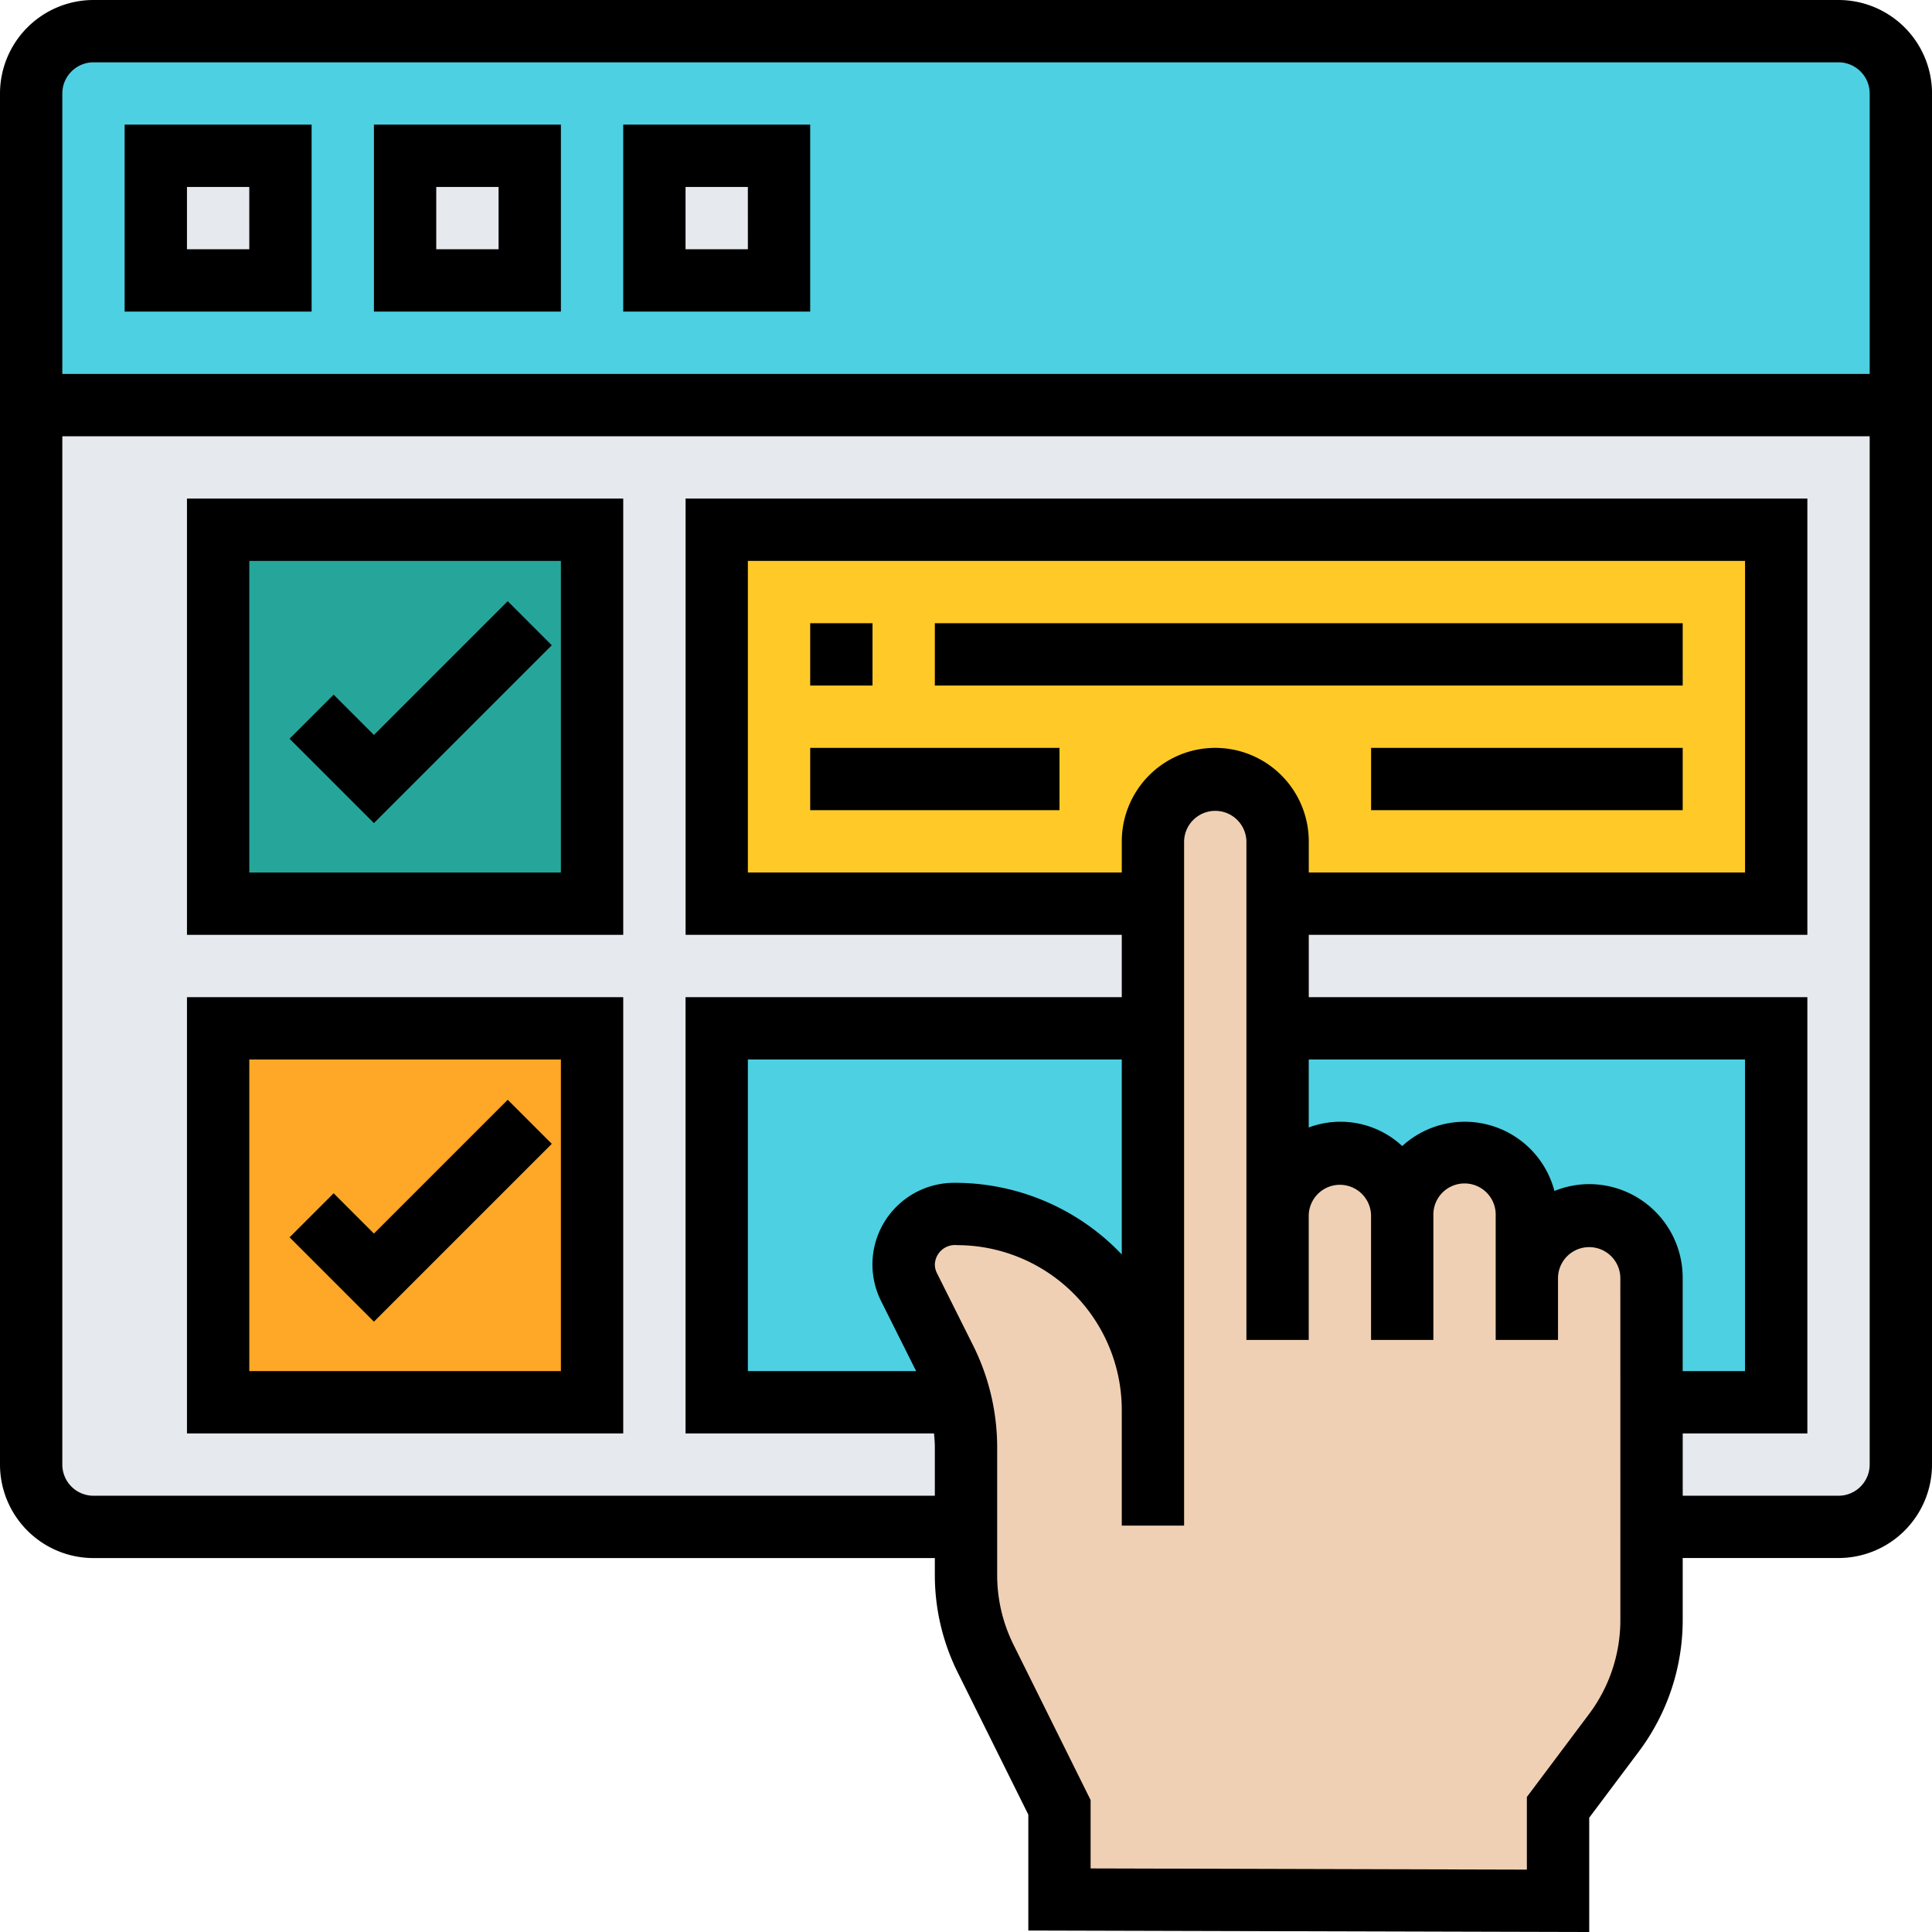<svg xmlns="http://www.w3.org/2000/svg" width="128.998" height="129.002" viewBox="0 0 128.998 129.002">
  <g id="interfaz" transform="translate(-1 -1)">
    <g id="Grupo_56524" data-name="Grupo 56524" transform="translate(3.081 3.081)">
      <g id="Grupo_56513" data-name="Grupo 56513" transform="translate(0 0)">
        <path id="Trazado_105405" data-name="Trazado 105405" d="M126.837,6.161V26.967H2V6.161A4.173,4.173,0,0,1,6.161,2H122.675A4.173,4.173,0,0,1,126.837,6.161Z" transform="translate(-2 -2)" fill="#4dd0e1"/>
      </g>
      <g id="Grupo_56514" data-name="Grupo 56514" transform="translate(8.322 8.322)">
        <path id="Trazado_105406" data-name="Trazado 105406" d="M6,6h8.322v8.322H6Z" transform="translate(-6 -6)" fill="#e6e9ed"/>
      </g>
      <g id="Grupo_56515" data-name="Grupo 56515" transform="translate(24.967 8.322)">
        <path id="Trazado_105407" data-name="Trazado 105407" d="M14,6h8.322v8.322H14Z" transform="translate(-14 -6)" fill="#e6e9ed"/>
      </g>
      <g id="Grupo_56516" data-name="Grupo 56516" transform="translate(41.612 8.322)">
        <path id="Trazado_105408" data-name="Trazado 105408" d="M22,6h8.322v8.322H22Z" transform="translate(-22 -6)" fill="#e6e9ed"/>
      </g>
      <g id="Grupo_56517" data-name="Grupo 56517" transform="translate(0 24.967)">
        <path id="Trazado_105409" data-name="Trazado 105409" d="M122.675,88.9H6.161A4.16,4.16,0,0,1,2,84.741V14H126.837V84.741A4.16,4.16,0,0,1,122.675,88.9Z" transform="translate(-2 -14)" fill="#e6e9ed"/>
      </g>
      <g id="Grupo_56518" data-name="Grupo 56518" transform="translate(12.484 33.29)">
        <path id="Trazado_105410" data-name="Trazado 105410" d="M8,18H32.967V42.967H8Z" transform="translate(-8 -18)" fill="#26a69a"/>
      </g>
      <g id="Grupo_56519" data-name="Grupo 56519" transform="translate(12.484 66.58)">
        <path id="Trazado_105411" data-name="Trazado 105411" d="M8,34H32.967V58.967H8Z" transform="translate(-8 -34)" fill="#ffa726"/>
      </g>
      <g id="Grupo_56520" data-name="Grupo 56520" transform="translate(45.773 33.29)">
        <path id="Trazado_105412" data-name="Trazado 105412" d="M94.741,18V42.967H61.451V38.806a4.192,4.192,0,0,0-4.161-4.161,4.173,4.173,0,0,0-4.161,4.161v4.161H24V18Z" transform="translate(-24 -18)" fill="#ffca28"/>
      </g>
      <g id="Grupo_56521" data-name="Grupo 56521" transform="translate(45.773 66.58)">
        <path id="Trazado_105413" data-name="Trazado 105413" d="M53.129,34V59.467A13.066,13.066,0,0,0,40.042,46.4h-.187a3.366,3.366,0,0,0-3.017,4.869l2.434,4.848a12.24,12.24,0,0,1,1.019,2.85H24V34Z" transform="translate(-24 -34)" fill="#4dd0e1"/>
      </g>
      <g id="Grupo_56522" data-name="Grupo 56522" transform="translate(83.224 66.58)">
        <path id="Trazado_105414" data-name="Trazado 105414" d="M62.806,46.484a4.173,4.173,0,0,0-4.161,4.161V46.484a4.192,4.192,0,0,0-4.161-4.161,4.173,4.173,0,0,0-4.161,4.161,4.192,4.192,0,0,0-4.161-4.161A4.173,4.173,0,0,0,42,46.484V34H75.29V58.967H66.967V50.645a4.192,4.192,0,0,0-4.161-4.161Z" transform="translate(-42 -34)" fill="#4dd0e1"/>
      </g>
      <g id="Grupo_56523" data-name="Grupo 56523" transform="translate(58.257 49.935)">
        <path id="Trazado_105415" data-name="Trazado 105415" d="M71.612,59.29a4.173,4.173,0,0,1,4.161-4.161,4.192,4.192,0,0,1,4.161,4.161V82.176a12.467,12.467,0,0,1-2.5,7.49L73.693,94.66V100.9l-33.29-.083V94.66l-4.931-9.945a12.258,12.258,0,0,1-1.311-5.555V70.608a13.249,13.249,0,0,0-.354-3,12.24,12.24,0,0,0-1.019-2.85l-2.434-4.848a3.367,3.367,0,0,1,3.017-4.869h.187A13.066,13.066,0,0,1,46.645,68.112V30.161A4.173,4.173,0,0,1,50.806,26a4.192,4.192,0,0,1,4.161,4.161V55.129a4.173,4.173,0,0,1,4.161-4.161,4.192,4.192,0,0,1,4.161,4.161,4.173,4.173,0,0,1,4.161-4.161,4.192,4.192,0,0,1,4.161,4.161Z" transform="translate(-30 -26)" fill="#f0d0b4"/>
      </g>
    </g>
    <g id="Grupo_56525" data-name="Grupo 56525" transform="translate(1 1)">
      <path id="Trazado_105416" data-name="Trazado 105416" d="M123.756,1H7.242A6.249,6.249,0,0,0,1,7.242V98.789a6.249,6.249,0,0,0,6.242,6.242H63.418v1.144a14.634,14.634,0,0,0,1.519,6.477l4.723,9.51V129.9l37.451.1v-7.634l3.329-4.438a14.652,14.652,0,0,0,2.913-8.739v-4.161h10.4A6.249,6.249,0,0,0,130,98.789V7.242A6.249,6.249,0,0,0,123.756,1ZM7.242,5.161H123.756a2.084,2.084,0,0,1,2.081,2.081V25.967H5.161V7.242A2.084,2.084,0,0,1,7.242,5.161Zm74.9,45.773A6.249,6.249,0,0,0,75.9,57.176v2.081H50.935V38.451h66.58V59.257H88.386V57.176A6.249,6.249,0,0,0,82.144,50.935ZM75.9,84.759a15.368,15.368,0,0,0-11.2-4.783,5.457,5.457,0,0,0-5.449,5.447,5.519,5.519,0,0,0,.574,2.438l2.345,4.686H50.935V71.741H75.9Zm33.29,24.433a10.461,10.461,0,0,1-2.081,6.242l-4.161,5.549v4.85l-29.129-.079v-4.567L68.664,110.8a10.452,10.452,0,0,1-1.084-4.625V97.628a15.239,15.239,0,0,0-1.6-6.781L63.556,86a1.291,1.291,0,0,1-.137-.576A1.345,1.345,0,0,1,64.9,84.137a11.012,11.012,0,0,1,11,11v7.725h4.161V57.176a2.081,2.081,0,0,1,4.161,0v33.29h4.161V82.144a2.081,2.081,0,0,1,4.161,0v8.322h4.161V82.144a2.081,2.081,0,1,1,4.161,0v8.322h4.161V86.305a2.081,2.081,0,0,1,4.161,0Zm-2.081-29.129a6.208,6.208,0,0,0-2.322.458,6.187,6.187,0,0,0-10.162-3,6.05,6.05,0,0,0-6.242-1.24V71.741h29.129V92.547h-4.161V86.305A6.249,6.249,0,0,0,107.111,80.063Zm16.645,20.806h-10.4V96.708h8.322V67.58H88.386V63.418h33.29V34.29h-74.9V63.418H75.9V67.58H46.773V96.708H63.364c.027.306.054.614.054.92v3.242H7.242a2.084,2.084,0,0,1-2.081-2.081V30.129H125.837v68.66A2.084,2.084,0,0,1,123.756,100.869Z" transform="translate(-1 -1)"/>
      <path id="Trazado_105417" data-name="Trazado 105417" d="M17.484,5H5V17.484H17.484Zm-4.161,8.322H9.161V9.161h4.161Z" transform="translate(3.322 3.322)"/>
      <path id="Trazado_105418" data-name="Trazado 105418" d="M25.484,5H13V17.484H25.484Zm-4.161,8.322H17.161V9.161h4.161Z" transform="translate(11.967 3.322)"/>
      <path id="Trazado_105419" data-name="Trazado 105419" d="M33.484,5H21V17.484H33.484Zm-4.161,8.322H25.161V9.161h4.161Z" transform="translate(20.612 3.322)"/>
      <path id="Trazado_105420" data-name="Trazado 105420" d="M27,21h4.161v4.161H27Z" transform="translate(27.096 20.612)"/>
      <path id="Trazado_105421" data-name="Trazado 105421" d="M31,21H80.935v4.161H31Z" transform="translate(31.418 20.612)"/>
      <path id="Trazado_105422" data-name="Trazado 105422" d="M45,25H65.806v4.161H45Z" transform="translate(46.547 24.935)"/>
      <path id="Trazado_105423" data-name="Trazado 105423" d="M27,25H43.645v4.161H27Z" transform="translate(27.096 24.935)"/>
      <path id="Trazado_105424" data-name="Trazado 105424" d="M7,46.129H36.129V17H7Zm4.161-24.967H31.967V41.967H11.161Z" transform="translate(5.484 16.29)"/>
      <path id="Trazado_105425" data-name="Trazado 105425" d="M15.925,29.225l-2.69-2.69-2.942,2.942,5.632,5.632L27.8,23.235l-2.942-2.942Z" transform="translate(9.042 19.848)"/>
      <path id="Trazado_105426" data-name="Trazado 105426" d="M7,62.129H36.129V33H7Zm4.161-24.967H31.967V57.967H11.161Z" transform="translate(5.484 33.58)"/>
      <path id="Trazado_105427" data-name="Trazado 105427" d="M15.925,45.225l-2.69-2.69-2.942,2.942,5.632,5.632L27.8,39.235l-2.942-2.942Z" transform="translate(9.042 37.138)"/>
    </g>
  </g>
</svg>
